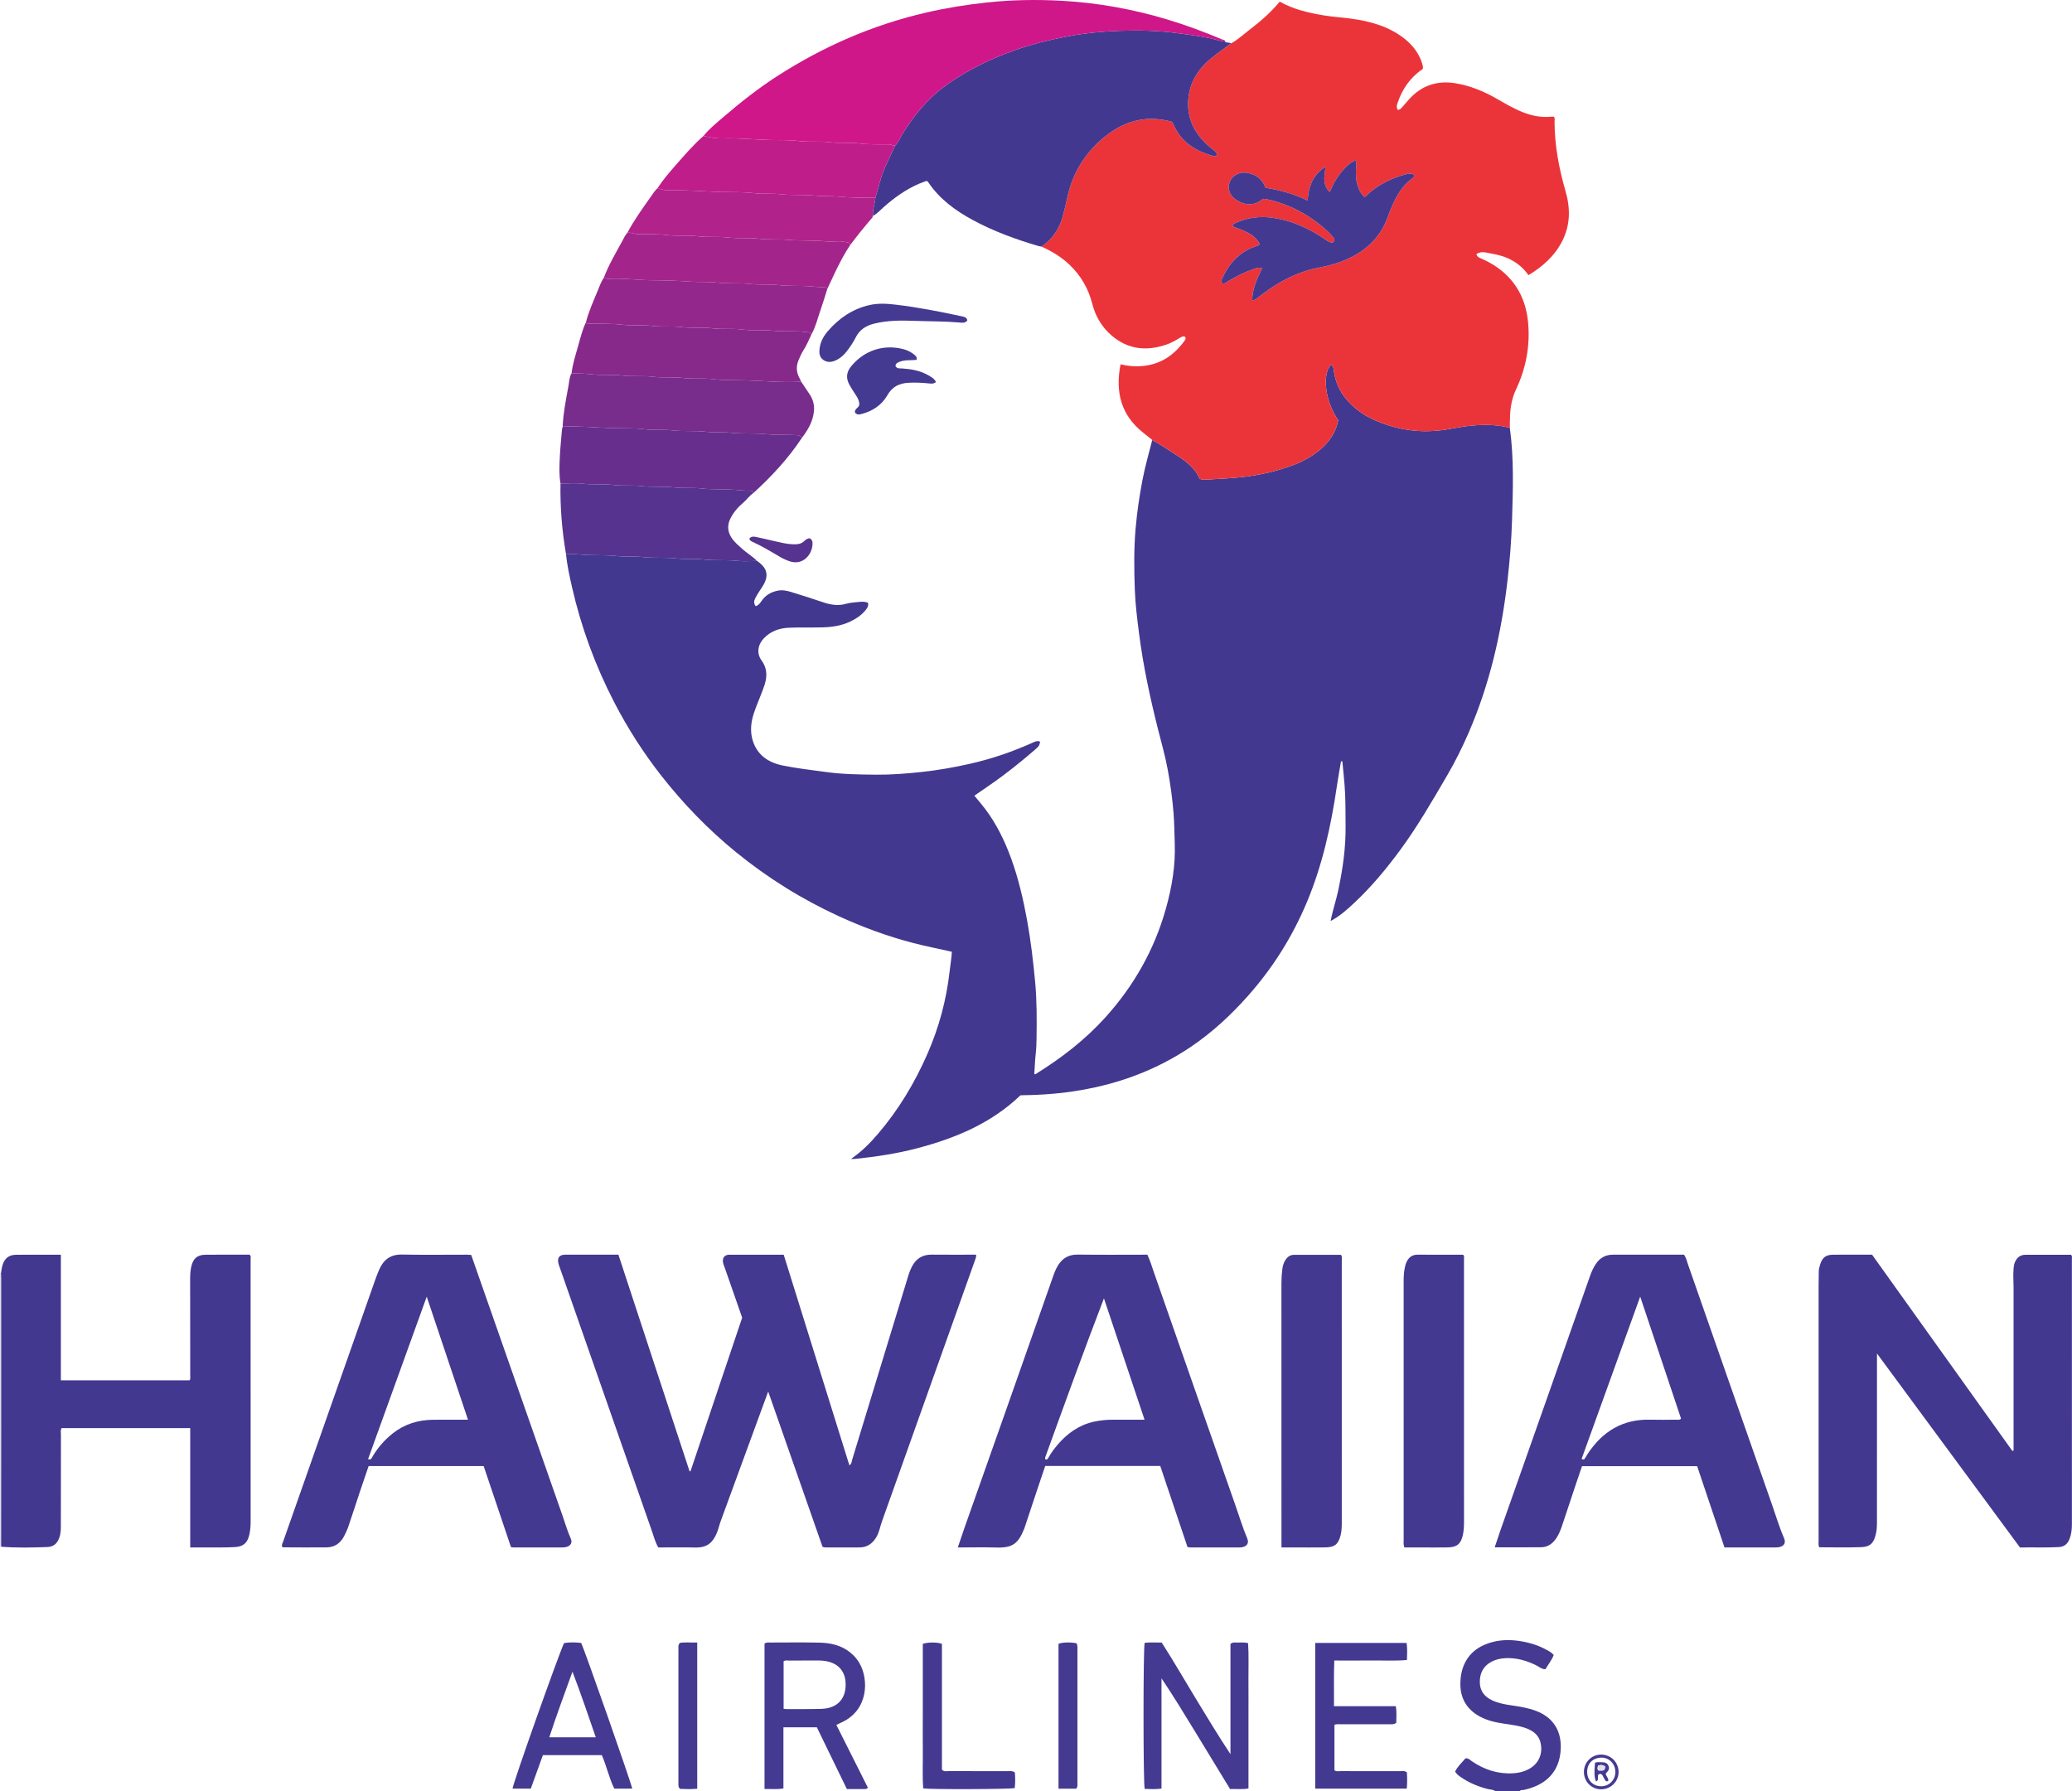<?xml version="1.0" encoding="iso-8859-1"?>
<!-- Generator: Adobe Illustrator 27.0.0, SVG Export Plug-In . SVG Version: 6.00 Build 0)  -->
<svg version="1.1" id="Layer_1" xmlns="http://www.w3.org/2000/svg" xmlns:xlink="http://www.w3.org/1999/xlink" x="0px" y="0px"
	 viewBox="0 0 1711.081 1479.298" style="enable-background:new 0 0 1711.081 1479.298;" xml:space="preserve">
<g>
	<path style="fill:#443A91;" d="M1235,1479.298c-2.007-1.614-4.574-1.367-6.868-1.975c-7.78-2.062-15.099-5.089-21.717-9.694
		c-1.749-1.217-3.56-2.433-4.751-4.632c2.077-4.403,5.784-7.485,8.511-10.92c2.601-0.228,3.798,1.385,5.258,2.379
		c10.357,7.048,21.666,10.735,34.294,9.962c4.198-0.257,8.217-1.183,11.988-3.035c8.794-4.318,12.739-12.948,10.418-22.448
		c-1.298-5.314-4.82-8.558-9.57-10.76c-4.733-2.194-9.802-3.093-14.901-3.875c-7.053-1.082-14.146-1.903-20.873-4.567
		c-13.38-5.299-20.538-14.899-20.795-28.157c-0.306-15.776,6.721-27.646,19.919-33.274c8.278-3.53,16.943-4.484,25.893-3.494
		c9.025,0.998,17.598,3.371,25.559,7.766c2.006,1.108,4.105,2.167,5.714,4.225c-1.71,4.317-4.623,7.872-6.816,11.69
		c-3.205,0.003-5.062-1.892-7.226-2.988c-8.146-4.129-16.671-6.592-25.879-6.137c-3.837,0.189-7.542,0.953-11.036,2.714
		c-7.01,3.533-10.1,9.399-10.081,16.985c0.019,7.261,3.781,12.134,10.264,15.153c5.045,2.349,10.414,3.329,15.849,4.117
		c6.899,1,13.752,2.08,20.348,4.569c16.891,6.373,22.004,20.389,20.016,35.425c-2.428,18.363-15.681,26.847-30.454,29.896
		c-1.055,0.218-2.414-0.326-3.064,1.075C1248.333,1479.298,1241.667,1479.298,1235,1479.298z"/>
	<path style="fill:#E1DEEE;" d="M0.939,1277.319c-0.313,0-0.626-0.007-0.939-0.021c0-75.333,0-150.667,0-226
		c0.277-0.023,0.554-0.029,0.832-0.021c0.054,1.326,0.154,2.652,0.154,3.978c0.01,42.084,0.019,84.169,0.01,126.253
		C0.99,1213.445,0.959,1245.382,0.939,1277.319z"/>
	<path style="fill:#423890;" d="M1246.836,353.354c3.486,25.377,2.584,50.878,1.815,76.341c-0.507,16.795-1.866,33.571-3.81,50.275
		c-5.039,43.286-14.724,85.407-32.173,125.504c-5.237,12.035-11.093,23.804-17.726,35.134
		c-12.264,20.949-24.361,42.005-38.81,61.594c-11.397,15.451-23.611,30.157-37.639,43.3c-5.825,5.458-11.706,10.862-19.656,15.112
		c1.749-9.163,4.645-17.338,6.39-25.776c1.82-8.8,3.437-17.625,4.484-26.536c1.03-8.765,1.596-17.581,1.481-26.422
		c-0.117-8.997,0.022-18.006-0.42-26.987c-0.43-8.717-1.455-17.404-2.219-26.104c-0.386-0.001-0.772-0.003-1.158-0.004
		c-1.142,6.882-2.389,13.748-3.408,20.648c-4.844,32.786-11.896,64.977-24.786,95.694c-11.951,28.48-28.103,54.208-48.64,77.324
		c-14.247,16.036-29.831,30.45-47.626,42.39c-27.6,18.52-58.045,29.9-90.727,35.492c-15.616,2.672-31.355,3.946-47.19,4.115
		c-0.825,0.009-1.65,0.076-2.333,0.109c-24.159,23.154-53.693,35.405-85.249,43.71c-16.921,4.453-34.167,7.01-51.54,8.816
		c-0.765,0.08-1.545,0.01-3.13,0.01c8.887-6.122,15.887-13.218,22.366-20.808c16.968-19.88,30.283-42.046,40.743-65.956
		c9.52-21.76,15.673-44.422,18.319-68.046c0.607-5.416,1.568-10.79,1.873-16.29c-10.861-2.442-21.434-4.522-31.847-7.221
		c-21.098-5.47-41.503-12.966-61.312-22.05c-30.534-14.002-58.816-31.597-84.893-52.818c-22.987-18.706-43.454-39.842-61.722-63.099
		c-14.928-19.005-27.912-39.316-39.031-60.795c-15.652-30.236-27.314-61.949-34.88-95.136c-2.067-9.065-4.059-18.175-4.988-27.461
		c4.625-0.109,9.202,0.324,13.814,0.686c9.391,0.737,18.859,0.052,28.295,1.109c7.216,0.808,14.5,0.046,21.815,0.869
		c9.007,1.013,18.18,0.043,27.288,1.116c7.538,0.887,15.163,0.033,22.813,0.878c9.172,1.012,18.517,0.103,27.787,1.118
		c5.266,0.576,10.652,0.061,15.984,0.037c8.587,5.931,9.998,12.093,4.72,20.761c-0.951,1.561-2.044,3.036-3.007,4.59
		c-1.136,1.832-2.324,3.648-3.267,5.58c-1.039,2.128-1.3,4.326,0.464,6.474c2.402-0.831,3.643-2.652,4.846-4.39
		c3.197-4.619,7.5-7.218,13.017-8.387c3.967-0.84,7.641-0.091,11.245,0.993c9.04,2.72,18.005,5.694,26.965,8.674
		c6.099,2.029,12.19,2.953,18.524,1.107c2.062-0.601,4.238-0.936,6.385-1.1c3.911-0.298,7.876-1.33,11.704,0.233
		c0.716,3.028-0.988,4.967-2.603,6.844c-3.309,3.847-7.492,6.547-12.04,8.699c-7.353,3.479-15.224,4.626-23.239,4.806
		c-9.162,0.206-18.34-0.087-27.492,0.289c-7.843,0.322-15,2.87-20.606,8.714c-5.034,5.248-6.137,12.484-1.955,18.204
		c4.629,6.331,4.827,12.868,2.666,19.871c-0.878,2.846-2.007,5.616-3.072,8.402c-1.953,5.109-4.162,10.131-5.867,15.32
		c-2.424,7.379-3.31,14.999-0.99,22.555c3.789,12.34,13.164,18.366,25.124,20.775c11.723,2.36,23.619,3.704,35.47,5.323
		c13.748,1.878,27.573,2.063,41.353,2.191c12.443,0.115,24.912-0.896,37.352-2.211c13.586-1.436,26.968-3.816,40.242-6.816
		c17.998-4.068,35.394-10.055,52.212-17.668c1.873-0.848,3.645-1.518,5.627-0.492c-0.822,3.446-0.766,3.511-4.565,6.796
		c-11.715,10.128-23.775,19.82-36.54,28.609c-4.344,2.99-8.681,5.99-13.226,9.127c3.141,3.832,6.203,7.31,8.979,11.003
		c9.358,12.451,16.108,26.298,21.411,40.875c6.028,16.571,9.993,33.675,13.155,50.998c3.077,16.858,5.045,33.856,6.646,50.896
		c1.451,15.445,1.369,30.949,1.17,46.446c-0.053,4.161-0.184,8.307-0.651,12.464c-0.644,5.741-0.839,11.532-1.231,17.363
		c0.605-0.103,0.98-0.066,1.234-0.224c21.165-13.143,40.755-28.21,57.513-46.787c23.54-26.095,40.445-55.896,49.94-89.754
		c4.955-17.667,7.999-35.656,7.307-54.136c-0.305-8.151-0.329-16.299-0.964-24.452c-0.944-12.117-2.609-24.108-4.794-36.045
		c-2.123-11.597-5.4-22.912-8.268-34.33c-6.431-25.602-11.959-51.384-15.359-77.605c-1.606-12.383-3.159-24.775-3.602-37.233
		c-0.597-16.811-0.785-33.636,0.699-50.447c1.185-13.427,3.131-26.723,5.679-39.943c2.136-11.084,5.262-21.929,8.041-32.857
		c7.381,4.144,14.412,8.843,21.488,13.474c7.456,4.879,14.213,10.413,17.77,18.687c2.066,0.723,3.901,0.679,5.71,0.572
		c11.269-0.662,22.537-1.131,33.76-2.643c12.562-1.693,24.735-4.647,36.636-8.961c8.527-3.091,16.384-7.369,23.29-13.172
		c7.673-6.448,13.027-14.469,14.913-24.244c-10.695-15.243-13.597-37.727-5.944-45.989c2.641,1.929,2.218,5.025,2.733,7.614
		c1.554,7.819,4.688,14.851,9.833,20.933c6.774,8.008,15.098,13.795,24.781,17.913c19.017,8.086,38.601,10.514,58.961,7.012
		c6.866-1.181,13.738-2.532,20.665-3.109C1226.422,350.559,1236.737,350.624,1246.836,353.354z"/>
	<path style="fill:#EB343A;" d="M1246.836,353.354c-10.099-2.73-20.414-2.796-30.697-1.938c-6.927,0.577-13.799,1.928-20.665,3.109
		c-20.36,3.502-39.944,1.074-58.961-7.012c-9.683-4.118-18.007-9.905-24.781-17.913c-5.146-6.083-8.28-13.114-9.833-20.933
		c-0.514-2.589-0.092-5.684-2.733-7.614c-7.653,8.262-4.752,30.745,5.944,45.989c-1.886,9.775-7.24,17.796-14.913,24.244
		c-6.906,5.803-14.762,10.081-23.29,13.172c-11.9,4.313-24.073,7.268-36.636,8.961c-11.222,1.512-22.491,1.981-33.76,2.643
		c-1.809,0.106-3.643,0.151-5.71-0.572c-3.557-8.274-10.314-13.808-17.77-18.687c-7.076-4.63-14.108-9.33-21.488-13.474
		c-2.457-1.968-4.901-3.952-7.372-5.9c-18.5-14.589-23.274-33.73-18.811-56.573c6.287,1.555,12.397,1.986,18.525,1.387
		c14.908-1.458,26.013-9.213,34.533-21.139c0.705-0.987,1.103-2.08-0.151-3.215c-2.076-0.352-3.667,0.972-5.328,1.969
		c-3.285,1.972-6.688,3.732-10.311,4.931c-16.114,5.329-31.144,3.754-44.422-7.535c-8.216-6.985-13.522-15.89-16.184-26.298
		c-3.214-12.56-9.354-23.325-18.772-32.283c-6.823-6.49-14.707-11.246-23.236-15.053c9.919-6.616,15.684-15.989,18.292-27.48
		c0.842-3.712,1.945-7.369,2.683-11.1c4.452-22.518,15.97-40.701,34.254-54.338c15.793-11.779,33.449-15.528,52.562-10.078
		c0.411,0.614,0.769,0.996,0.954,1.449c6.154,15.008,18.25,22.621,33.18,26.745c1.483,0.41,2.579,0.264,3.316-1.579
		c-1.575-2.453-4.103-4.074-6.362-5.987c-11.07-9.372-17.91-21.049-17.735-35.806c0.184-15.415,7.282-27.711,19.08-37.321
		c5.268-4.291,10.852-8.192,16.293-12.27c5.22-2.697,9.464-6.75,14.072-10.277c9.394-7.19,18.446-14.793,26.196-24.217
		c11.283,6.364,23.703,9.236,36.304,11.327c7.372,1.223,14.87,1.662,22.284,2.662c15.986,2.156,31.281,6.247,44.283,16.468
		c6.976,5.485,12.179,12.222,14.836,20.795c0.4,1.291,0.656,2.564,0.545,4.214c-10.253,6.962-17.19,16.65-21.015,28.595
		c-0.754,2.355-0.721,2.421,0.028,5.243c2.324,0.158,3.4-1.619,4.682-3.064c2.32-2.614,4.505-5.368,6.991-7.813
		c9.99-9.825,22.122-13.228,35.761-11.096c12.275,1.919,23.599,6.593,34.369,12.749c7.06,4.035,14.059,8.206,21.666,11.217
		c7.544,2.987,15.283,4.511,23.412,3.732c0.795-0.076,1.603-0.01,2.29-0.01c1.059,1.392,0.502,2.762,0.508,4.034
		c0.089,19.614,3.649,38.701,9.083,57.44c4.103,14.15,4.05,27.834-2.7,41.195c-6.21,12.293-16.004,20.96-27.883,28.192
		c-7.543-10.674-18.147-15.812-30.347-17.76c-4.063-0.649-8.454-2.588-12.68,0.352c0.699,2.788,3.212,3.281,5.214,4.19
		c5.635,2.558,10.904,5.659,15.695,9.591c13.663,11.216,20.354,25.978,21.853,43.282c1.659,19.14-1.874,37.361-10.036,54.743
		c-3.144,6.695-4.578,13.864-4.925,21.233C1246.853,346.358,1246.89,349.858,1246.836,353.354z M1119.504,132.55
		c-3.763,1.093-8.052,4.731-12.768,10.744c-3.568,4.55-6.303,9.596-8.59,15.326c-3.047-2.859-4.066-6.018-4.44-9.554
		c-0.378-3.57,0.556-7.056,0.888-11.331c-10.576,6.689-13.989,16.317-14.733,27.83c-11.26-5.419-22.868-8.56-34.749-10.499
		c-2.604-7.056-7.698-10.856-14.72-12.276c-6.344-1.283-12.605,1.839-14.831,7.349c-2.219,5.491-0.143,11.536,5.498,15.066
		c7.513,4.7,14.974,4.937,21.97-1.012c0.976,0.084,1.823,0.066,2.629,0.24c18.773,4.047,35.2,12.68,49.477,25.453
		c2.101,1.879,4.047,3.954,5.895,6.086c1.174,1.355,1.643,2.949-0.531,4.395c-3.019-0.05-5.299-2.13-7.724-3.741
		c-12.881-8.558-26.714-14.706-42.151-16.816c-10.62-1.452-20.85-0.07-30.618,4.449c-1.083,0.501-2.148,0.947-2.092,2.691
		c8.327,3.451,17.734,5.589,22.469,14.658c-0.905,0.999-1.807,1.36-2.78,1.666c-13.246,4.165-21.903,13.336-27.784,25.524
		c-0.856,1.775-1.879,3.549-0.204,5.304c2.115,0.299,3.303-1.1,4.677-1.92c6.859-4.094,13.949-7.674,21.539-10.221
		c2.015-0.676,4.003-1.441,6.389-0.365c-4.014,8.441-8.035,16.731-8.124,26.348c2.375-0.033,3.531-1.269,4.833-2.255
		c3.05-2.309,6.045-4.705,9.207-6.851c12.325-8.367,25.483-14.815,40.266-17.671c7.151-1.382,14.252-3.071,21.046-5.833
		c17.281-7.024,30.3-18.312,36.648-36.356c0.934-2.656,1.968-5.283,3.088-7.867c3.936-9.082,8.618-17.639,16.901-23.629
		c0.896-0.648,1.915-1.375,1.637-2.85c-1.794-1.748-4.003-1.431-6.075-0.891c-11.898,3.102-22.726,8.303-31.974,16.556
		c-0.938,0.837-1.525,2.261-3.194,2.2c-2.794-2.723-4.427-6.137-5.515-9.846c-1.184-4.034-1.35-8.155-1.205-12.342
		C1119.848,137.749,1120.771,135.089,1119.504,132.55z"/>
	<path style="fill:#433991;" d="M510.687,1036.148c19.621,59.727,39.172,119.239,58.723,178.752c0.267,0.05,0.535,0.1,0.802,0.15
		c14.209-42.243,28.419-84.486,42.674-126.865c-4.78-13.704-9.595-27.483-14.385-41.27c-0.596-1.716-1.45-3.359-1.538-5.233
		c-0.149-3.185,1.337-5.016,4.487-5.477c0.164-0.024,0.332-0.038,0.498-0.038c14.977-0.002,29.955-0.002,45.242-0.002
		c18.112,58.082,36.16,115.961,54.242,173.95c1.962-1.16,1.821-3.086,2.272-4.56c15.589-50.942,31.078-101.915,46.628-152.869
		c0.723-2.37,1.704-4.698,2.859-6.891c3.401-6.453,8.687-9.757,16.147-9.68c12.142,0.126,24.286,0.034,36.723,0.034
		c0.208,1.588-0.235,2.737-0.667,3.949c-25.687,72.068-51.354,144.143-77.023,216.218c-1.605,4.506-2.302,9.294-4.919,13.494
		c-3.165,5.081-7.449,8.027-13.44,8.089c-9.496,0.099-18.994,0.03-28.491,0.004c-0.647-0.002-1.294-0.231-2.236-0.41
		c-14.87-42.503-29.761-85.067-44.898-128.331c-2.962,8.067-5.706,15.524-8.44,22.985c-10.279,28.049-20.568,56.095-30.816,84.156
		c-1.193,3.266-1.896,6.729-3.271,9.908c-3.216,7.435-7.555,11.995-17.674,11.766c-10.147-0.23-20.303-0.051-30.566-0.051
		c-2.633-4.514-3.807-9.378-5.433-14.018c-25.304-72.202-50.521-144.434-75.751-216.662c-0.546-1.564-1.183-3.132-1.45-4.752
		c-0.65-3.934,1.069-6.016,5.024-6.329c0.828-0.066,1.665-0.016,2.499-0.016c12.663-0.001,25.326,0,37.989-0.001
		C507.807,1036.148,509.117,1036.148,510.687,1036.148z"/>
	<path style="fill:#423890;" d="M1662.828,1197.941c0-1.651,0-3.302,0-4.953c0-43.162-0.005-86.325,0.006-129.488
		c0.001-5.329-0.499-10.659,0.009-15.988c0.158-1.654,0.342-3.266,0.983-4.86c1.668-4.148,4.487-6.443,9.087-6.431
		c12.484,0.032,24.969,0.011,37.372,0.011c1.18,1.216,0.699,2.623,0.699,3.893c0.024,72.826,0.016,145.653,0.026,218.479
		c0,4.191-0.401,8.306-1.935,12.24c-1.577,4.045-4.217,6.525-8.878,6.786c-10.647,0.597-21.281,0.082-32.067,0.334
		c-39.199-53.174-78.279-106.187-118.097-160.202c0,2.884,0,4.603,0,6.321c-0.001,43.329,0.009,86.658-0.021,129.987
		c-0.003,4.151,0.125,8.296-0.826,12.427c-1.797,7.804-4.576,10.935-12.294,11.198c-11.456,0.39-22.936,0.101-34.597,0.101
		c-0.817-2.05-0.466-4.052-0.466-5.982c-0.02-69.327-0.02-138.653-0.01-207.98c0.001-4.497,0.14-8.995,0.131-13.492
		c-0.004-2.212,0.573-4.31,1.235-6.345c1.832-5.633,4.714-7.77,10.695-7.819c10.653-0.087,21.308-0.025,32.095-0.025
		c38.662,54.089,77.245,108.067,115.828,162.046C1662.144,1198.115,1662.486,1198.028,1662.828,1197.941z"/>
	<path style="fill:#423890;" d="M0.939,1277.319c0.02-31.937,0.05-63.874,0.057-95.811c0.009-42.084,0-84.169-0.01-126.253
		c0-1.326-0.101-2.652-0.154-3.978c0.393-2.12,0.614-4.289,1.211-6.349c1.661-5.735,5.286-8.645,11.249-8.703
		c12.131-0.119,24.264-0.036,36.979-0.036c0,34.685,0,69.06,0,103.693c35.821,0,71.056,0,106.262,0
		c0.958-1.289,0.564-2.665,0.564-3.94c0-26.327-0.032-52.655-0.065-78.982c-0.005-3.668,0.093-7.312,0.924-10.922
		c1.555-6.756,4.902-9.775,11.791-9.846c12.161-0.125,24.324-0.035,36.373-0.035c1.381,1.14,0.84,2.575,0.841,3.828
		c0.023,72.151,0.013,144.303,0.016,216.454c0,3.506-0.22,6.974-0.947,10.421c-1.461,6.925-4.661,10.274-11.677,10.726
		c-7.3,0.471-14.644,0.273-21.97,0.328c-4.955,0.037-9.91,0.007-15.295,0.007c0-33.201,0-65.776,0-98.559
		c-35.703,0-70.961,0-106.23,0c-1.047,1.806-0.536,3.68-0.54,5.456c-0.045,24.161-0.017,48.323-0.06,72.485
		c-0.007,4.15,0.198,8.353-1.222,12.365c-1.623,4.584-4.385,7.687-9.705,7.892C26.527,1278.055,13.731,1278.342,0.939,1277.319z"/>
	<path style="fill:#423890;" d="M1016.531,35.851c-5.441,4.078-11.026,7.979-16.293,12.27c-11.797,9.609-18.896,21.906-19.08,37.321
		c-0.176,14.758,6.665,26.434,17.735,35.806c2.26,1.913,4.787,3.534,6.362,5.987c-0.737,1.843-1.833,1.989-3.316,1.579
		c-14.93-4.124-27.027-11.736-33.18-26.745c-0.186-0.453-0.544-0.835-0.954-1.449c-19.113-5.45-36.768-1.701-52.562,10.078
		c-18.284,13.636-29.802,31.82-34.254,54.338c-0.738,3.731-1.841,7.388-2.683,11.1c-2.608,11.492-8.373,20.864-18.292,27.48
		c-0.818-0.144-1.659-0.21-2.452-0.443c-18.635-5.475-36.85-12.1-53.965-21.33c-14.595-7.871-27.853-17.519-37.229-31.636
		c-0.244-0.368-0.77-0.549-1.166-0.817c-2.083,0.775-4.133,1.442-6.107,2.287c-11.114,4.757-20.778,11.717-29.729,19.734
		c-2.702,2.42-5.186,5.096-8.375,6.923c-0.687-5.186,1.677-9.984,1.917-15.052c1.32-4.587,2.735-9.149,3.939-13.767
		c2.691-10.316,8.114-19.471,12.241-29.175c3.002-2.756,4.212-6.653,6.298-9.989c9.495-15.191,20.589-28.865,35.246-39.492
		c17.758-12.875,37.252-22.26,57.821-29.561c14.208-5.043,28.786-8.559,43.628-11.345c14.402-2.703,28.888-4.066,43.44-4.534
		c14.936-0.481,29.881-0.199,44.795,1.678c9.531,1.2,19.029,2.482,28.442,4.347c4.37,0.866,8.578,2.49,13.041,2.986
		C1013.12,35.759,1015.162,34.681,1016.531,35.851z"/>
	<path style="fill:#433991;" d="M421.954,1277.608c-7.459-22.138-14.97-44.428-22.542-66.898c-31.616,0-63.055,0-94.995,0
		c-2.373,6.965-4.857,14.134-7.259,21.33c-3.152,9.446-6.177,18.934-9.391,28.358c-0.96,2.815-2.238,5.544-3.602,8.193
		c-2.981,5.79-7.77,9.18-14.323,9.268c-11.992,0.161-23.988,0.014-35.982-0.029c-0.282-0.001-0.564-0.291-0.901-0.477
		c-0.523-1.728,0.474-3.173,1.009-4.693c24.767-70.455,49.539-140.908,74.332-211.354c1.542-4.382,3.056-8.793,4.936-13.034
		c3.546-7.996,9.284-12.407,18.624-12.225c17.822,0.349,35.655,0.098,53.483,0.108c1.148,0.001,2.296,0.104,3.776,0.175
		c2.799,8.004,5.583,15.974,8.373,23.943c22.32,63.751,44.631,127.505,66.98,191.245c2.249,6.413,4.118,12.959,6.914,19.187
		c1.435,3.197-0.142,5.929-3.604,6.814c-1.113,0.285-2.3,0.388-3.454,0.39c-13.496,0.024-26.992,0.016-40.489,0.001
		C423.355,1277.911,422.869,1277.76,421.954,1277.608z M386.47,1172.449c-11.43-34.094-22.598-67.409-34.072-101.635
		c-16.332,45.243-32.382,89.702-48.448,134.209c2.798,0.833,3.054-1.123,3.733-2.26c4.403-7.373,9.984-13.732,16.679-19.05
		c9.741-7.736,21.055-11.108,33.374-11.244C367.031,1172.366,376.328,1172.449,386.47,1172.449z"/>
	<path style="fill:#433991;" d="M1234.337,1277.81c1.772-5.263,3.24-9.803,4.825-14.302c12.465-35.373,24.969-70.732,37.429-106.107
		c12.184-34.59,24.317-69.199,36.509-103.786c1.214-3.443,2.707-6.76,4.77-9.833c3.434-5.114,8.085-7.671,14.262-7.632
		c8.996,0.057,17.993,0.001,26.99-0.001c10.484-0.003,20.967-0.001,31.525-0.001c1.814,2.433,2.343,5.253,3.255,7.859
		c23.132,66.099,46.159,132.234,69.362,198.308c3.297,9.388,6.12,18.951,10.08,28.109c1.543,3.569,0.077,6.224-3.675,7.139
		c-0.959,0.234-1.973,0.346-2.961,0.347c-13.986,0.022-27.972,0.015-42.588,0.015c-7.483-22.237-14.98-44.513-22.588-67.12
		c-31.537,0-63.107,0-95.084,0c-1.444,4.232-2.959,8.588-4.419,12.963c-4.046,12.122-8.039,24.262-12.12,36.373
		c-1.38,4.096-3.01,8.09-5.714,11.558c-2.944,3.776-6.784,6.012-11.532,6.064C1260.192,1277.9,1247.717,1277.81,1234.337,1277.81z
		 M1354.491,1070.771c-16.421,45.49-32.425,89.825-48.384,134.036c1.429,0.828,2.156,0.458,2.647-0.28
		c0.827-1.243,1.502-2.588,2.325-3.834c12.237-18.543,28.945-28.866,51.687-28.275c7.155,0.186,14.319,0.057,21.479,0.003
		c1.248-0.009,2.654,0.52,3.975-0.894C1377.115,1138.351,1365.962,1105.035,1354.491,1070.771z"/>
	<path style="fill:#433991;" d="M980.653,1277.58c-7.574-22.537-15.022-44.698-22.497-66.942c-31.729,0-63.175,0-95.015,0
		c-2.354,6.998-4.738,14.044-7.094,21.099c-3.154,9.447-6.287,18.901-9.428,28.353c-0.262,0.788-0.469,1.599-0.786,2.365
		c-4.891,11.804-9.134,15.895-22.405,15.531c-10.638-0.292-21.291-0.059-32.46-0.059c1.827-5.404,3.454-10.403,5.202-15.359
		c12.2-34.588,24.443-69.162,36.637-103.752c11.807-33.491,23.572-66.996,35.356-100.495c1.321-3.755,2.503-7.563,4.316-11.129
		c3.71-7.297,9.198-11.261,17.835-11.13c18.98,0.288,37.967,0.089,57.186,0.089c2.308,4.829,3.772,9.909,5.51,14.876
		c22.467,64.228,44.865,128.48,67.409,192.681c3.131,8.918,5.877,17.978,9.548,26.711c1.593,3.79-0.019,6.483-4.086,7.298
		c-0.808,0.162-1.652,0.201-2.479,0.202c-13.496,0.011-26.992,0.012-40.488-0.005C982.272,1277.911,981.63,1277.729,980.653,1277.58
		z M863.62,1205.323c1.388,0.15,1.854-0.965,2.427-1.968c2.153-3.771,4.739-7.252,7.563-10.524
		c8.01-9.281,17.587-16.104,29.813-18.775c5.401-1.18,10.826-1.67,16.339-1.626c8.295,0.066,16.59,0.017,25.432,0.017
		c-11.306-33.776-22.426-66.998-33.547-100.22c-16.787,43.709-32.628,87.472-48.467,131.235
		C862.941,1204.12,862.932,1204.751,863.62,1205.323z"/>
	<path style="fill:#CF178A;" d="M1011.799,34.431c-4.463-0.496-8.671-2.12-13.041-2.986c-9.413-1.865-18.911-3.147-28.442-4.347
		c-14.913-1.877-29.859-2.159-44.795-1.678c-14.552,0.468-29.039,1.831-43.44,4.534c-14.842,2.786-29.42,6.302-43.628,11.345
		c-20.569,7.301-40.063,16.686-57.821,29.561c-14.657,10.627-25.751,24.302-35.246,39.492c-2.085,3.336-3.296,7.233-6.298,9.989
		c-1.69,0.094-3.026-1.088-4.781-1.106c-8.26-0.084-16.501,0.247-24.782-0.793c-8.004-1.006-16.138,0.054-24.269-0.962
		c-8.489-1.061-17.144,0.053-25.757-1.038c-8.003-1.014-16.182-0.604-24.255-0.842c-12.908-0.379-25.801-1.741-38.731-1.282
		c-5.321,0.189-10.437-0.923-15.569-2.037c4.711-5.883,10.576-10.587,16.236-15.445c14.015-12.029,28.483-23.503,44.016-33.548
		C679.45,38.55,720.593,20.558,765.06,10.322c16.509-3.8,33.176-6.469,50.027-8.289c20.263-2.188,40.585-2.514,60.842-1.439
		c29.895,1.587,59.249,6.813,87.997,15.483c15.436,4.655,30.493,10.204,45.306,16.487
		C1010.134,32.948,1011.687,32.816,1011.799,34.431z"/>
	<path style="fill:#433991;" d="M1159.765,1277.926c-0.965-2.41-0.602-4.257-0.603-6.057c-0.019-70.806-0.011-141.612-0.016-212.418
		c0-4,0.022-7.999,0.838-11.933c0.336-1.62,0.678-3.277,1.319-4.789c1.768-4.171,4.677-6.635,9.553-6.59
		c12.488,0.116,24.978,0.039,37.367,0.039c1.257,1.197,0.755,2.615,0.756,3.881c0.025,72.472,0.022,144.944,0.025,217.417
		c0,3.336-0.211,6.63-0.904,9.919c-1.593,7.555-4.773,10.357-12.729,10.502c-7.328,0.134-14.661,0.029-21.991,0.03
		C1168.762,1277.926,1164.143,1277.926,1159.765,1277.926z"/>
	<path style="fill:#433991;" d="M1058.244,1277.926c0-2.489,0-4.142,0-5.795c-0.001-70.795,0.007-141.59-0.025-212.385
		c-0.002-4.008,0.264-7.977,0.771-11.943c0.321-2.509,1.073-4.88,2.388-7.023c1.652-2.691,3.935-4.508,7.282-4.509
		c12.956-0.006,25.913-0.003,38.772-0.003c1.071,1.558,0.61,3.099,0.611,4.538c0.027,71.795,0.028,143.589,0.01,215.384
		c-0.001,3.817,0.042,7.621-0.899,11.41c-1.9,7.653-4.801,10.19-12.906,10.299c-8.66,0.117-17.324,0.027-25.986,0.028
		C1065.132,1277.926,1062.002,1277.926,1058.244,1277.926z"/>
	<path style="fill:#782C8B;" d="M464.654,352.281c0.532-11.323,2.725-22.415,4.789-33.515c0.654-3.518,0.651-7.238,2.546-10.468
		c5.603,0.113,11.169,0.19,16.787,0.833c8.344,0.956,16.799-0.069,25.253,0.998c8.321,1.049,16.8-0.051,25.249,1.014
		c8.161,1.029,16.465-0.055,24.753,0.986c8.322,1.045,16.802-0.068,25.249,1.016c7.827,1.005,15.847,0.696,23.74,0.875
		c15.567,0.352,31.107,2.017,46.699,1.284c0.663-0.031,1.33,0.008,1.995,0.014c2.305,3.453,4.611,6.905,6.915,10.359
		c2.876,4.311,4.094,9.049,3.517,14.199c-0.936,8.356-4.983,15.304-9.997,21.8c-1.248-2.187-3.333-2.316-5.539-2.398
		c-8.095-0.303-16.167,0.082-24.305-0.762c-9.506-0.986-19.174-0.093-28.764-1.144c-6.885-0.754-13.822-0.044-20.803-0.848
		c-8.996-1.036-18.162-0.072-27.267-1.109c-7.697-0.877-15.491,0.065-23.292-0.944c-8.329-1.077-16.854-0.644-25.267-0.881
		C492.829,353.195,478.764,351.729,464.654,352.281z"/>
	<path style="fill:#682E8D;" d="M464.654,352.281c14.11-0.552,28.175,0.914,42.258,1.309c8.413,0.236,16.938-0.196,25.267,0.881
		c7.801,1.009,15.595,0.067,23.292,0.944c9.106,1.037,18.271,0.073,27.267,1.109c6.98,0.804,13.918,0.094,20.803,0.848
		c9.59,1.05,19.258,0.158,28.764,1.144c8.138,0.844,16.21,0.458,24.305,0.762c2.206,0.083,4.291,0.212,5.539,2.398
		c-11.271,17.065-25.083,31.894-40.152,45.617c0.03-1.463-0.67-2.016-2.141-2.014c-4.446,0.006-8.864-0.455-13.29-0.795
		c-9.045-0.696-18.156-0.036-27.245-1.084c-7.527-0.868-15.134-0.01-22.77-0.879c-8.985-1.022-18.145-0.074-27.234-1.121
		c-7.527-0.867-15.134,0.051-22.771-0.89c-8.479-1.044-17.142-0.055-25.741-1.074c-5.903-0.7-11.959-0.106-17.946-0.09
		c-1.27-7.41-0.902-14.875-0.536-22.312c0.36-7.296,1.103-14.574,1.719-21.856C464.123,354.201,464.444,353.246,464.654,352.281z"/>
	<path style="fill:#56338F;" d="M462.858,399.345c5.987-0.016,12.043-0.609,17.946,0.09c8.599,1.019,17.262,0.03,25.741,1.074
		c7.637,0.94,15.244,0.023,22.771,0.89c9.09,1.047,18.249,0.099,27.234,1.121c7.636,0.869,15.243,0.011,22.77,0.879
		c9.09,1.048,18.2,0.388,27.245,1.084c4.427,0.341,8.844,0.801,13.29,0.795c1.471-0.002,2.17,0.552,2.141,2.014
		c-3.198,2.081-5.249,5.357-8.141,7.774c-4.427,3.7-8.147,8.053-10.72,13.24c-2.72,5.484-2.332,10.842,1.112,15.995
		c2.346,3.509,5.556,6.136,8.619,8.929c3.915,3.57,8.606,6.182,12.323,9.995c-5.332,0.024-10.718,0.539-15.984-0.037
		c-9.271-1.015-18.615-0.106-27.787-1.118c-7.65-0.844-15.275,0.01-22.813-0.878c-9.108-1.072-18.281-0.103-27.288-1.116
		c-7.315-0.822-14.599-0.061-21.815-0.869c-9.435-1.056-18.903-0.372-28.295-1.109c-4.612-0.362-9.189-0.795-13.814-0.686
		C464.093,438.198,462.53,418.845,462.858,399.345z"/>
	<path style="fill:#86298B;" d="M661.714,315.317c-0.665-0.006-1.332-0.045-1.995-0.014c-15.592,0.733-31.132-0.932-46.699-1.284
		c-7.893-0.179-15.913,0.13-23.74-0.875c-8.447-1.084-16.926,0.029-25.249-1.016c-8.288-1.041-16.592,0.043-24.753-0.986
		c-8.448-1.065-16.927,0.036-25.249-1.014c-8.454-1.066-16.909-0.042-25.253-0.998c-5.619-0.643-11.185-0.721-16.787-0.833
		c0.884-7.739,3.336-15.115,5.434-22.553c1.869-6.626,3.449-13.379,6.477-19.635c0.415,1.217,1.429,1.166,2.443,1.194
		c9.104,0.247,18.193-0.229,27.32,0.841c8.186,0.96,16.508-0.041,24.803,1.008c8.016,1.013,16.163-0.051,24.307,0.963
		c8.503,1.059,17.171-0.047,25.798,1.039c8.016,1.009,16.165-0.091,24.307,0.971c8.334,1.087,16.828,0.09,25.301,0.972
		c9.185,0.956,18.544-0.116,27.788,1.151c1.703,0.233,3.364,0.077,4.044,2.089c-2.063,4.447-3.966,8.958-6.645,13.113
		c-1.508,2.339-2.583,4.971-3.722,7.529c-2.294,5.155-2.21,10.254,0.576,15.245C660.775,313.222,661.218,314.284,661.714,315.317z"
		/>
	<path style="fill:#BF1D8A;" d="M580.943,112.28c5.132,1.115,10.248,2.226,15.569,2.037c12.93-0.459,25.823,0.903,38.731,1.282
		c8.073,0.237,16.252-0.172,24.255,0.842c8.614,1.091,17.268-0.023,25.757,1.038c8.13,1.016,16.265-0.043,24.269,0.962
		c8.281,1.041,16.522,0.71,24.782,0.793c1.755,0.018,3.091,1.2,4.781,1.106c-4.127,9.704-9.55,18.859-12.241,29.175
		c-1.204,4.617-2.62,9.18-3.939,13.767c-10.112,0.057-20.211,0.057-30.303-0.929c-6.57-0.642-13.173-0.128-19.818-0.827
		c-9.348-0.983-18.85-0.083-28.284-1.141c-7.215-0.809-14.498-0.004-21.814-0.878c-8.834-1.054-17.861-0.735-26.78-0.952
		c-14.264-0.347-28.495-1.769-42.792-1.387c-3.311,0.089-6.85-0.476-10.065-1.854c4.418-6.802,9.687-12.949,15.035-18.998
		C565.411,128.035,572.551,119.557,580.943,112.28z"/>
	<path style="fill:#A3258B;" d="M498.732,229.18c4.015-10.76,9.974-20.546,15.409-30.589c1.166-2.154,2.109-4.496,3.91-6.275
		c3.033-0.626,5.786,0.979,8.777,1.047c7.917,0.18,15.807-0.25,23.769,0.739c8.644,1.074,17.463-0.044,26.229,1.066
		c7.834,0.992,15.789-0.008,23.751,0.924c8.815,1.032,17.801,0.036,26.726,1.091c7.682,0.908,15.465,0.189,23.252,0.876
		c10.17,0.897,20.479,0.227,30.71,1.185c3.626,0.34,7.319,0.212,10.964,0.004c2.868-0.164,5.53,0.663,8.284,1.062
		c1.359,0.196,1.446,1.116,1.537,2.127c-2.31,3.526-4.518,7.091-6.528,10.82c-4.475,8.301-8.378,16.862-12.339,25.403
		c-0.318-0.862-0.911-1.32-1.854-1.346c-3.948-0.106-7.875-0.514-11.8-0.834c-8.882-0.723-17.828,0.006-26.763-1.064
		c-7.688-0.921-15.476-0.005-23.278-0.912c-8.826-1.025-17.819-0.031-26.754-1.09c-7.689-0.912-15.488-0.281-23.274-0.853
		c-10.195-0.749-20.497-1.063-30.739-1.118c-12.104-0.064-24.137-1.901-36.246-1.118
		C501.013,230.419,499.962,229.606,498.732,229.18z"/>
	<path style="fill:#94278B;" d="M498.732,229.18c1.23,0.426,2.281,1.24,3.74,1.145c12.109-0.783,24.142,1.054,36.246,1.118
		c10.242,0.054,20.544,0.368,30.739,1.118c7.786,0.572,15.585-0.059,23.274,0.853c8.934,1.059,17.928,0.065,26.754,1.09
		c7.803,0.906,15.591-0.009,23.278,0.912c8.935,1.07,17.881,0.342,26.763,1.064c3.925,0.319,7.852,0.728,11.8,0.834
		c0.943,0.025,1.536,0.484,1.854,1.346c-1.741,5.488-3.34,11.025-5.258,16.45c-2.517,7.118-4.207,14.552-7.913,21.228
		c-0.679-2.012-2.341-1.855-4.044-2.089c-9.244-1.267-18.603-0.195-27.788-1.151c-8.473-0.882-16.967,0.115-25.301-0.972
		c-8.142-1.062-16.291,0.037-24.307-0.971c-8.627-1.085-17.295,0.02-25.798-1.039c-8.143-1.014-16.291,0.05-24.307-0.963
		c-8.295-1.049-16.617-0.048-24.803-1.008c-9.128-1.07-18.216-0.594-27.32-0.841c-1.014-0.027-2.028,0.023-2.443-1.194
		c2.214-8.801,6.007-17.025,9.425-25.374C494.932,236.813,496.318,232.743,498.732,229.18z"/>
	<path style="fill:#B1228B;" d="M702.049,202.436c-0.091-1.011-0.178-1.931-1.537-2.127c-2.754-0.398-5.415-1.225-8.284-1.062
		c-3.645,0.208-7.339,0.336-10.964-0.004c-10.231-0.958-20.54-0.289-30.71-1.185c-7.787-0.687-15.571,0.032-23.252-0.876
		c-8.925-1.055-17.911-0.059-26.726-1.091c-7.962-0.932-15.917,0.068-23.751-0.924c-8.766-1.11-17.586,0.008-26.229-1.066
		c-7.962-0.989-15.852-0.559-23.769-0.739c-2.991-0.068-5.744-1.673-8.777-1.047c5.504-10.449,12.425-19.983,19.206-29.601
		c1.801-2.554,3.44-5.265,5.795-7.398c3.215,1.378,6.754,1.943,10.065,1.854c14.297-0.382,28.528,1.04,42.792,1.387
		c8.919,0.217,17.946-0.103,26.78,0.952c7.316,0.873,14.599,0.068,21.814,0.878c9.435,1.058,18.937,0.158,28.284,1.141
		c6.645,0.699,13.248,0.185,19.818,0.827c10.092,0.986,20.191,0.985,30.303,0.929c-0.241,5.068-2.605,9.866-1.917,15.052
		l0.056-0.047c-0.99,0.05-0.98,0.476-0.418,1.111C714.159,186.856,707.962,194.532,702.049,202.436z"/>
	<path style="fill:#443A91;" d="M1016.135,1357.614c1.902-1.531,3.291-1.192,4.577-1.149c3.125,0.103,6.289-0.429,9.965,0.475
		c0.693,9.9,0.225,19.825,0.309,29.73c0.085,9.994,0.019,19.99,0.019,29.985s0,19.99,0,29.985c0,9.965,0,19.929,0,30.323
		c-5.146,0.945-9.91,0.276-15.193,0.481c-9.309-15.281-18.63-30.578-27.948-45.877c-9.307-15.281-18.612-30.563-28.691-45.582
		c0,30.194,0,60.388,0,91.076c-4.856,0.712-9.414,0.362-13.868,0.258c-1.289-4.291-1.295-116.422-0.034-120.62
		c4.355-0.565,8.822-0.155,14.073-0.234c9.588,14.926,18.602,30.584,27.98,46.013c9.384,15.439,18.708,30.914,28.81,46.151
		C1016.135,1418.213,1016.135,1387.799,1016.135,1357.614z"/>
	<path style="fill:#443A91;" d="M716.757,1476.42c-1.231,1.087-2.088,1.021-2.908,1.023c-4.645,0.014-9.291,0.007-14.492,0.007
		c-8.267-17.004-16.516-33.972-24.787-50.985c-9.111,0-18.057,0-27.605,0c0,16.857,0,33.567,0,50.466
		c-5.468,0.981-10.367,0.326-15.616,0.488c0-40.293,0-80.165,0-119.971c1.275-1.264,2.827-1.006,4.306-1.007
		c13.49-0.007,26.984-0.19,40.469,0.062c9.432,0.176,18.475,2.011,26.119,8.257c3.153,2.576,5.729,5.544,7.698,9.051
		c7.496,13.352,7.28,38.269-14.698,48.472c-1.343,0.623-2.669,1.284-4.564,2.197C699.411,1441.872,708.071,1459.121,716.757,1476.42
		z M647.11,1411.135c0.897,0.122,1.527,0.284,2.157,0.282c9.665-0.029,19.336,0.117,28.994-0.171
		c13.627-0.407,21.061-8.911,19.984-22.427c-0.666-8.362-5.559-14.283-13.65-16.448c-2.904-0.777-5.862-1.11-8.885-1.088
		c-8.166,0.059-16.333-0.003-24.5,0.043c-1.282,0.007-2.651-0.4-4.099,0.548C647.11,1384.712,647.11,1397.655,647.11,1411.135z"/>
	<path style="fill:#433991;" d="M1161.589,1356.792c0.724,4.739,0.385,9.159,0.29,14.105c-10.148,0.824-20.08,0.281-29.988,0.381
		c-9.805,0.098-19.612,0.021-30.019,0.021c-0.496,12.576-0.132,24.913-0.265,37.726c17.356,0,34.1,0,51.033,0
		c0.921,4.848,0.405,9.271,0.414,13.648c-1.827,1.573-3.87,1.24-5.812,1.243c-13.324,0.018-26.648-0.002-39.972,0.024
		c-1.636,0.003-3.305-0.275-5.273,0.413c0,12.455,0,25.004,0,37.573c1.661,1.296,3.561,0.713,5.318,0.718
		c16.322,0.049,32.644,0.015,48.966,0.048c1.785,0.004,3.685-0.487,5.556,0.969c0.254,4.234,0.329,8.655-0.096,13.427
		c-25.304,0-50.328,0-75.62,0c0-40.175,0-80.061,0-120.297C1111.343,1356.792,1136.366,1356.792,1161.589,1356.792z"/>
	<path style="fill:#443A91;" d="M522.103,1477.106c-4.784,0-9.533,0-14.801,0c-4.311-8.708-6.329-18.531-10.3-27.649
		c-16.236,0-32.36,0-48.684,0c-3.328,9.223-6.632,18.376-9.98,27.654c-5.275,0-10.165,0-15.068,0
		c0.17-3.947,37.008-107.948,42.513-120.192c4.624-0.864,9.484-0.632,14.12-0.149
		C482.364,1361.293,521.503,1472.928,522.103,1477.106z M492.008,1434.696c-6.346-18.317-12.431-36.346-19.262-54.188
		c-6.496,18.055-13.127,35.824-19.133,54.188C466.752,1434.696,479.164,1434.696,492.008,1434.696z"/>
	<path style="fill:#433991;" d="M762.052,1357.558c4.271-1.496,11.669-1.493,15.811-0.031c0,34.655,0,69.44,0,103.934
		c1.859,1.856,3.797,1.169,5.533,1.175c16.332,0.056,32.665,0.021,48.998,0.05c1.793,0.003,3.684-0.428,5.687,1.038
		c0.315,4.147,0.451,8.561-0.117,12.913c-3.719,0.974-69.016,1.236-75.526,0.276c-0.824-9.779-0.261-19.712-0.363-29.618
		c-0.103-9.998-0.023-19.999-0.023-29.998c0-10,0-19.999,0-29.999C762.052,1377.328,762.052,1367.358,762.052,1357.558z"/>
	<path style="fill:#443A91;" d="M575.776,1477.183c-5.116,0.442-9.725,0.333-14.076,0.119c-1.696-1.274-1.457-2.833-1.457-4.301
		c-0.006-37.444-0.006-74.888,0.003-112.331c0-1.14-0.236-2.349,1.167-3.901c4.312-0.821,9.169-0.124,14.364-0.338
		C575.776,1396.989,575.776,1436.824,575.776,1477.183z"/>
	<path style="fill:#443A91;" d="M874.123,1477.158c0-40.255,0-79.975,0-119.636c3.432-1.321,9.679-1.507,14.681-0.49
		c0.117,0.119,0.245,0.227,0.351,0.354c0.105,0.125,0.246,0.259,0.27,0.406c0.136,0.808,0.342,1.622,0.342,2.434
		c0.012,38.111,0.007,76.223-0.012,114.334c0,0.482-0.168,0.975-0.323,1.441c-0.102,0.308-0.321,0.578-0.659,1.158
		C884.197,1477.158,879.45,1477.158,874.123,1477.158z"/>
	<path style="fill:#443A91;" d="M1322.186,1477.664c-7.844,0.04-14.153-6.327-14.18-14.311c-0.028-7.945,6.273-14.349,14.135-14.367
		c7.976-0.019,14.311,6.125,14.494,14.057C1336.82,1471.083,1330.358,1477.622,1322.186,1477.664z M1333.995,1463.42
		c0.038-6.803-5.268-12.245-11.977-11.926c-6.632,0.315-11.187,4.715-11.31,11.468c-0.129,7.05,4.75,12.191,11.609,12.189
		C1328.809,1475.147,1333.958,1469.975,1333.995,1463.42z"/>
	<path style="fill:#433991;" d="M1119.504,132.55c1.267,2.539,0.344,5.198,0.256,7.755c-0.145,4.187,0.022,8.308,1.205,12.342
		c1.088,3.709,2.721,7.123,5.515,9.846c1.669,0.061,2.256-1.363,3.194-2.2c9.249-8.254,20.076-13.454,31.974-16.556
		c2.072-0.54,4.282-0.857,6.075,0.891c0.278,1.475-0.742,2.202-1.637,2.85c-8.283,5.989-12.966,14.547-16.901,23.629
		c-1.12,2.584-2.153,5.211-3.088,7.867c-6.349,18.044-19.367,29.333-36.648,36.356c-6.794,2.761-13.896,4.451-21.046,5.833
		c-14.783,2.856-27.941,9.304-40.266,17.671c-3.162,2.147-6.157,4.542-9.207,6.851c-1.302,0.986-2.457,2.222-4.833,2.255
		c0.089-9.617,4.11-17.907,8.124-26.348c-2.386-1.076-4.375-0.311-6.389,0.365c-7.59,2.547-14.681,6.127-21.539,10.221
		c-1.373,0.82-2.561,2.219-4.677,1.92c-1.675-1.754-0.653-3.529,0.204-5.304c5.881-12.188,14.539-21.359,27.784-25.524
		c0.973-0.306,1.875-0.666,2.78-1.666c-4.735-9.069-14.142-11.207-22.469-14.658c-0.056-1.744,1.008-2.189,2.092-2.691
		c9.768-4.519,19.998-5.901,30.618-4.449c15.437,2.11,29.27,8.259,42.151,16.816c2.425,1.611,4.705,3.691,7.724,3.741
		c2.174-1.446,1.705-3.04,0.531-4.395c-1.848-2.132-3.794-4.206-5.895-6.086c-14.277-12.772-30.704-21.406-49.477-25.453
		c-0.806-0.174-1.652-0.156-2.629-0.24c-6.996,5.949-14.457,5.712-21.97,1.012c-5.641-3.529-7.717-9.575-5.498-15.066
		c2.226-5.509,8.487-8.632,14.831-7.349c7.022,1.42,12.116,5.22,14.72,12.276c11.881,1.939,23.489,5.079,34.749,10.499
		c0.745-11.512,4.158-21.141,14.733-27.83c-0.333,4.275-1.266,7.76-0.888,11.331c0.374,3.536,1.393,6.695,4.44,9.554
		c2.287-5.73,5.022-10.776,8.59-15.326C1111.452,137.281,1115.741,133.643,1119.504,132.55z"/>
	<path style="fill:#423890;" d="M721.046,178.288c-0.139,0.37-0.279,0.74-0.418,1.111
		C720.066,178.765,720.055,178.338,721.046,178.288z"/>
	<path style="fill:#443A91;" d="M756.937,297.152c-5.257,0.654-10.923-0.413-15.879,2.494c-0.884,0.519-1.411,1.364-1.599,2.392
		c1.093,2.744,3.528,2.082,5.568,2.229c7.346,0.529,14.537,1.713,21.055,5.362c2.55,1.428,5.33,2.741,6.87,5.843
		c-1.729,1.551-3.645,1.403-5.598,1.195c-5.623-0.601-11.239-0.859-16.915-0.582c-7.711,0.376-13.565,3.162-17.557,10.188
		c-4.647,8.179-12.054,13.089-21.12,15.542c-2.207,0.597-4.225,0.927-5.722-1.201c-0.534-3.331,3.806-3.871,3.577-6.928
		c-0.064-2.659-1.279-4.981-2.736-7.233c-1.895-2.93-3.869-5.826-5.521-8.892c-2.784-5.164-2.465-10.106,1.339-14.822
		c10.427-12.926,26.564-18.942,43.725-14.287c3.07,0.833,5.883,2.301,8.389,4.285C756.123,293.774,757.448,294.855,756.937,297.152z
		"/>
	<path style="fill:#443A91;" d="M798.854,264.592c-1.918,2.542-4.459,1.927-6.654,1.737c-12.122-1.051-24.283-0.904-36.423-1.348
		c-11.477-0.419-22.962-0.509-34.232,2.368c-6.599,1.684-11.791,5.06-14.918,11.371c-1.991,4.019-4.565,7.717-7.281,11.298
		c-2.453,3.233-5.427,5.849-9.128,7.558c-3.525,1.628-7.109,1.971-10.408-0.423c-3.236-2.349-3.442-5.847-2.978-9.442
		c0.705-5.464,3.287-10.147,6.771-14.198c9.219-10.72,20.422-18.387,34.431-21.587c7.278-1.662,14.565-1.187,21.825-0.316
		c18.313,2.198,36.403,5.705,54.419,9.622C796.272,261.666,798.264,261.871,798.854,264.592z"/>
	<path style="fill:#56338F;" d="M618.797,444.877c1.806-2.459,4.243-1.668,6.383-1.246c4.872,0.96,9.685,2.215,14.535,3.291
		c5.012,1.112,9.989,2.418,15.173,2.57c3.579,0.105,6.972-0.144,9.622-3.014c1.034-1.119,2.463-1.629,3.821-2.016
		c2.45,0.925,2.726,2.865,2.656,4.941c-0.292,8.682-8.087,17.947-19.142,14.047c-2.52-0.889-4.948-1.92-7.217-3.26
		c-7.707-4.55-15.362-9.185-23.525-12.901C620.199,446.877,619.282,446.467,618.797,444.877z"/>
	<path style="fill:#443A91;" d="M1326.018,1465.115c0.577,1.822,2.205,3.272,2.191,5.377c-1.231,1.188-2.145,0.478-2.818-0.561
		c-0.713-1.101-1.221-2.333-1.842-3.495c-0.731-1.366-1.802-1.844-3.275-1.185c-1.736,1.551,0.775,4.771-2.225,5.916
		c-1.454-2.973-1.663-6.75-0.877-15.533c2.003-0.656,4.145-0.305,6.239-0.302c2.096,0.003,3.863,0.7,4.839,2.786
		c0.991,2.117,0.318,3.834-1.157,5.382C1326.642,1463.973,1326.089,1464.348,1326.018,1465.115z M1319.709,1458.038
		c-0.358,1.534-0.896,2.894,0.331,4.118c4.899,0.163,4.899,0.163,5.685-3.217
		C1324.113,1457.625,1322.302,1457.226,1319.709,1458.038z"/>
	<path style="fill:#E1DEEE;" d="M1319.709,1458.038c2.593-0.812,4.404-0.413,6.016,0.901c-0.786,3.38-0.786,3.38-5.685,3.217
		C1318.813,1460.932,1319.351,1459.572,1319.709,1458.038z"/>
</g>
</svg>
